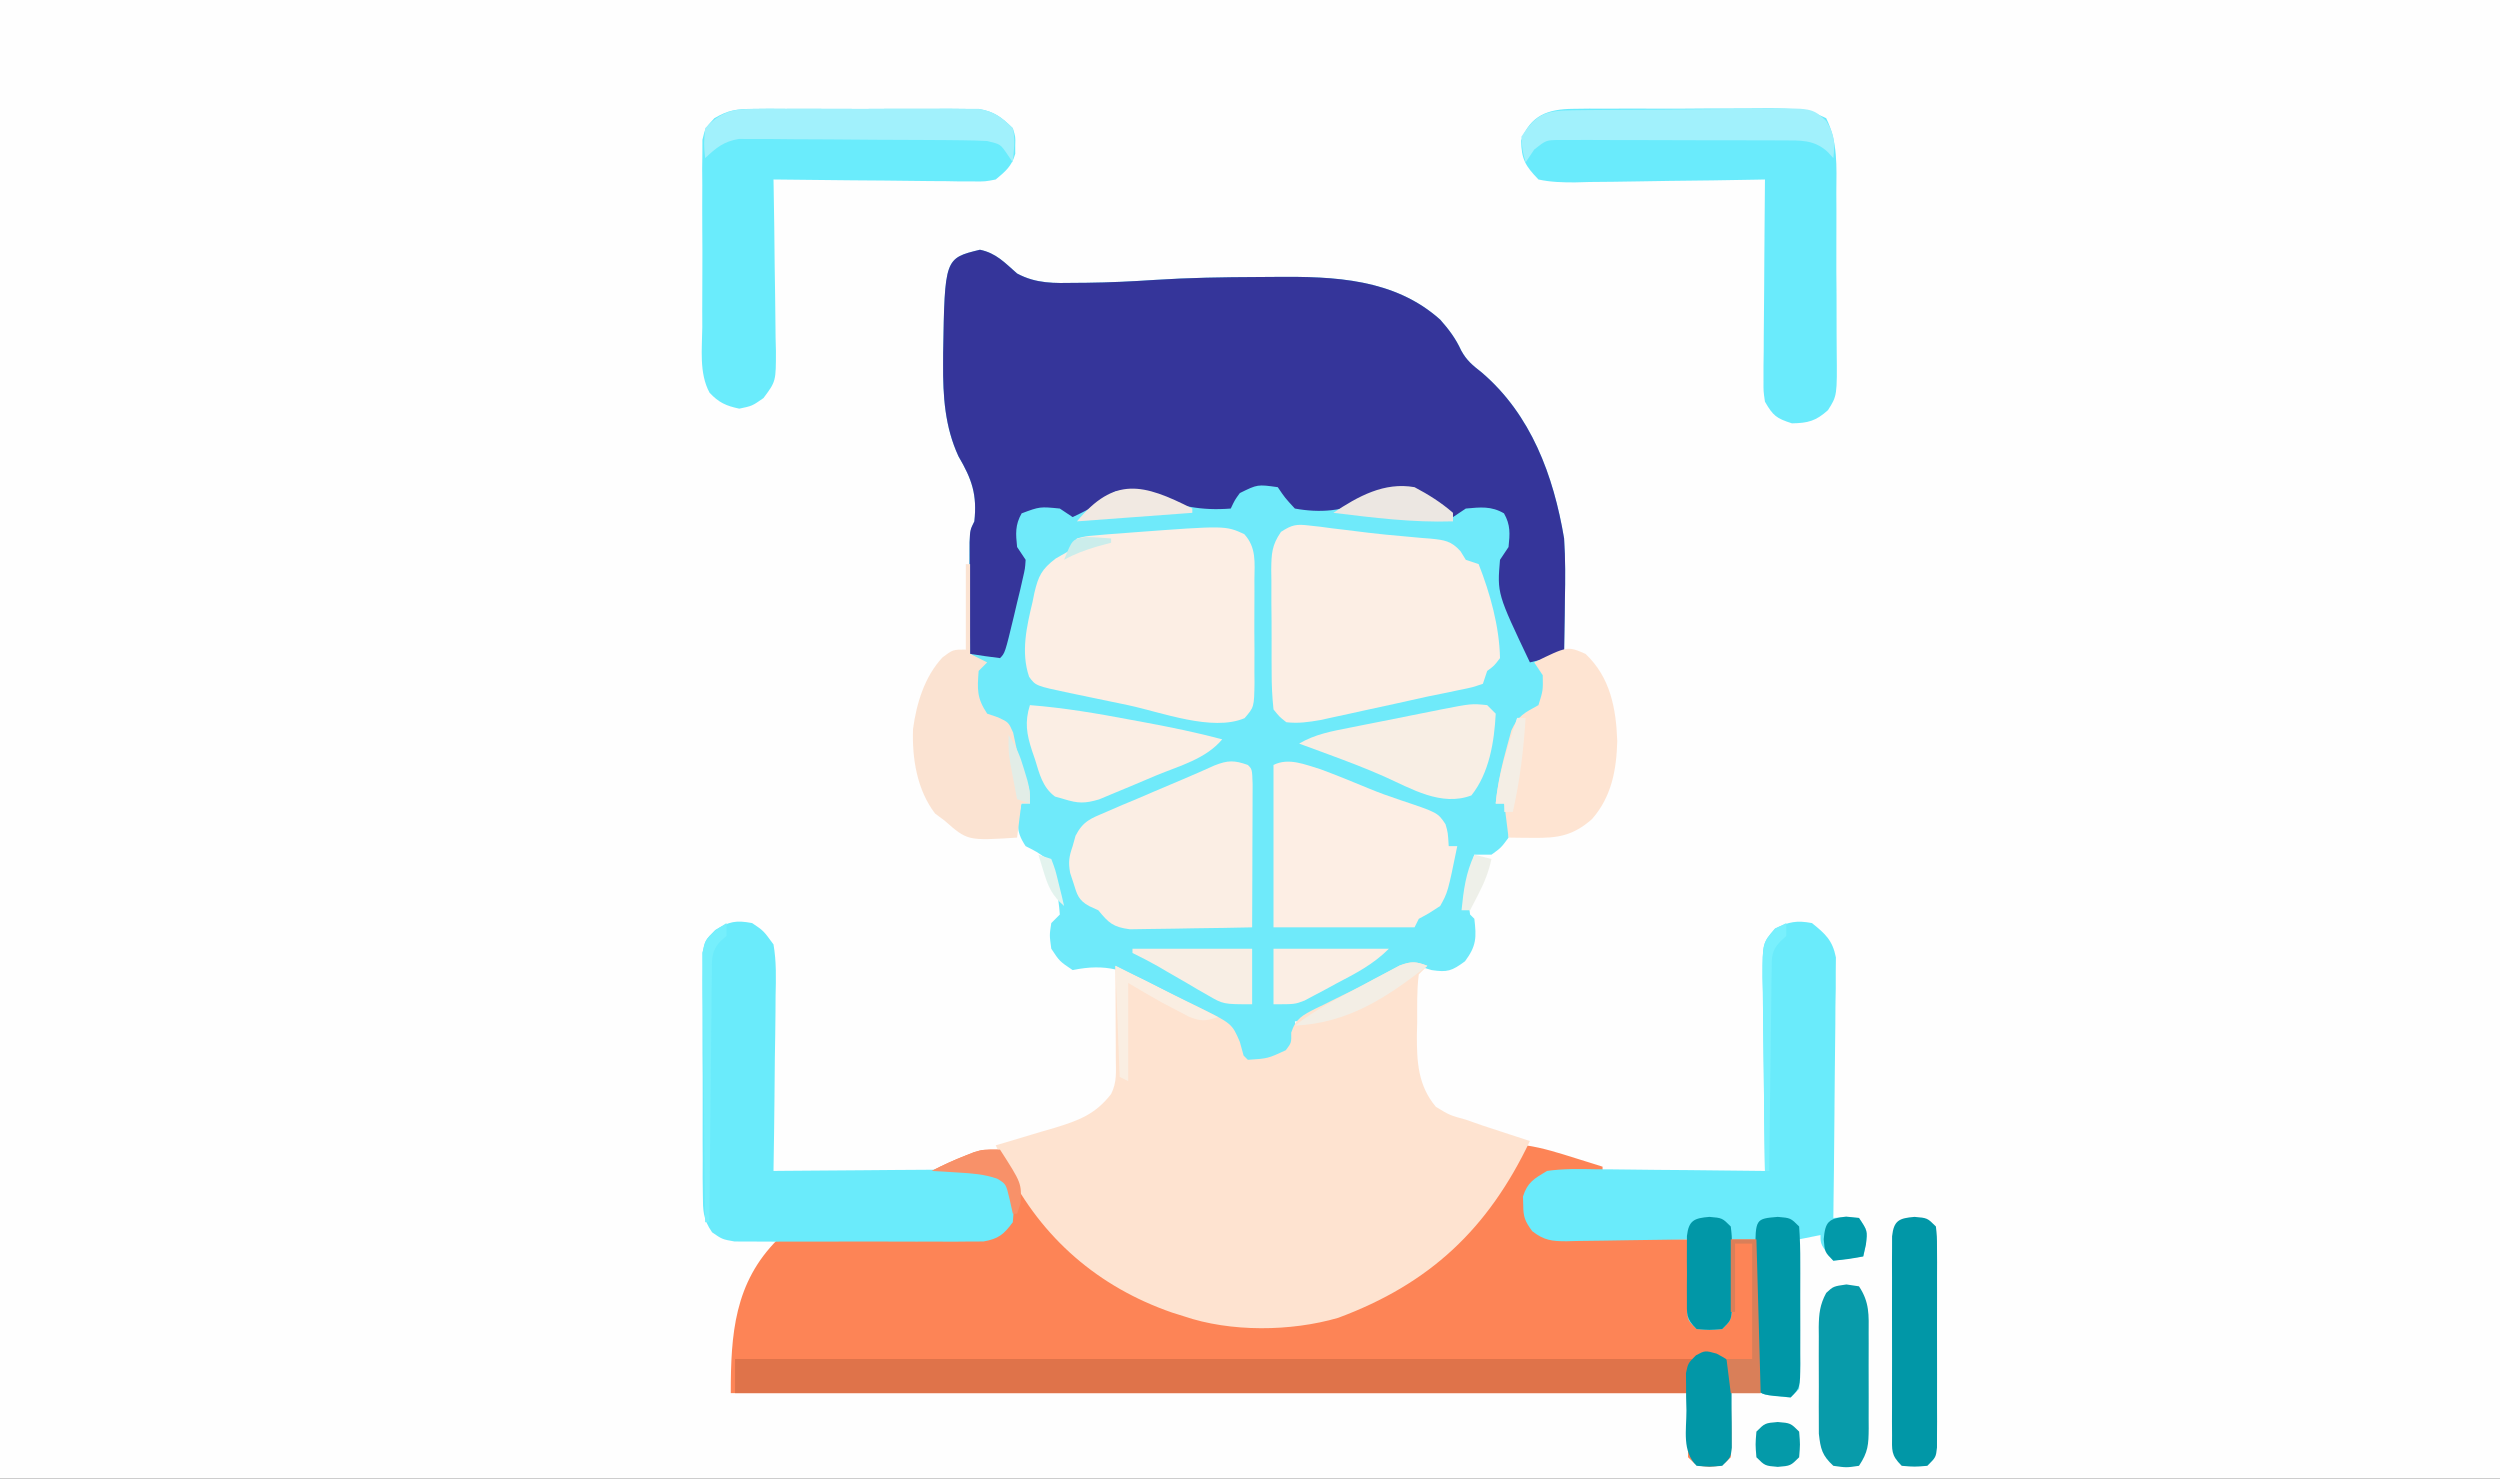 <?xml version="1.0" encoding="UTF-8"?>
<svg version="1.1" xmlns="http://www.w3.org/2000/svg" width="585" height="346">
<rect width="100%" height="100%" fill="#333333" stroke="none"/>
<path d="M0 0 C193.05 0 386.1 0 585 0 C585 114.18 585 228.36 585 346 C391.95 346 198.9 346 0 346 C0 231.82 0 117.64 0 0 Z " fill="#FEFEFE" transform="translate(0,0)"/>
<path d="M0 0 C3.808 0.797 5.791 3.028 8.688 5.562 C13.186 7.98 17.403 7.831 22.375 7.75 C23.222 7.744 24.068 7.737 24.941 7.73 C30.267 7.667 35.562 7.419 40.875 7.062 C48.906 6.54 56.936 6.42 64.981 6.385 C66.391 6.379 67.801 6.368 69.211 6.354 C82.883 6.231 96.956 6.743 107.707 16.371 C109.732 18.662 111.335 20.79 112.605 23.578 C113.882 25.92 115.28 27.049 117.375 28.688 C128.971 38.582 134.213 52.857 136.688 67.562 C137.006 72.345 136.977 77.085 136.875 81.875 C136.861 83.104 136.848 84.333 136.834 85.6 C136.799 88.588 136.75 91.575 136.688 94.562 C133.718 95.552 133.718 95.552 130.688 96.562 C131.678 98.047 131.678 98.047 132.688 99.562 C132.501 103.047 132.36 105.616 130.312 108.5 C128.688 109.562 128.688 109.562 125.688 109.562 C125.565 110.4 125.443 111.238 125.316 112.102 C124.644 115.804 123.681 119.327 122.625 122.938 C122.263 124.183 121.901 125.428 121.527 126.711 C121.25 127.652 120.973 128.593 120.688 129.562 C121.347 129.562 122.007 129.562 122.688 129.562 C124.108 132.403 124.002 134.417 123.688 137.562 C121.938 139.938 121.938 139.938 119.688 141.562 C118.368 141.562 117.047 141.562 115.688 141.562 C113.712 148.529 113.712 148.529 114.688 155.562 C115.017 155.893 115.347 156.222 115.688 156.562 C116.195 160.958 116.183 162.897 113.5 166.5 C110.391 168.78 109.417 169.122 105.688 168.562 C104.932 168.333 104.177 168.104 103.399 167.867 C99.745 167.457 98.009 168.559 94.801 170.309 C93.147 171.193 93.147 171.193 91.459 172.096 C90.318 172.724 89.176 173.353 88 174 C85.727 175.231 83.452 176.459 81.176 177.684 C79.668 178.51 79.668 178.51 78.13 179.353 C75.688 180.562 75.688 180.562 73.688 180.562 C73.811 181.284 73.935 182.006 74.062 182.75 C73.688 185.562 73.688 185.562 71 188.375 C67.688 190.562 67.688 190.562 65.062 191.188 C61.611 190.279 60.569 188.519 58.688 185.562 C58.604 184.918 58.52 184.273 58.434 183.609 C56.808 179.151 50.644 177.317 46.571 175.224 C44.708 174.261 42.868 173.26 41.027 172.256 C34.025 168.55 29.526 166.942 21.688 168.562 C18.625 166.5 18.625 166.5 16.688 163.562 C16.25 160.375 16.25 160.375 16.688 157.562 C17.677 156.572 17.677 156.572 18.688 155.562 C18.338 151.015 17.579 146.724 15.688 142.562 C13.243 140.845 13.243 140.845 10.688 139.562 C8.121 135.712 8.855 133.977 9.688 129.562 C10.348 129.562 11.008 129.562 11.688 129.562 C10.875 126.958 10.063 124.354 9.25 121.75 C9.02 121.012 8.79 120.274 8.553 119.514 C7.619 116.522 6.679 113.536 5.688 110.562 C4.027 109.881 2.36 109.215 0.688 108.562 C-1.761 104.889 -1.628 102.899 -1.312 98.562 C-0.323 97.573 -0.323 97.573 0.688 96.562 C-0.302 95.903 -1.292 95.243 -2.312 94.562 C-2.669 91.705 -2.669 91.705 -2.641 88.094 C-2.635 86.801 -2.63 85.508 -2.625 84.176 C-2.615 83.501 -2.604 82.826 -2.594 82.131 C-2.563 80.07 -2.553 78.01 -2.547 75.949 C-2.466 65.87 -2.466 65.87 -1.312 63.562 C-0.643 57.312 -1.858 53.743 -5.023 48.348 C-8.214 41.454 -8.674 34.253 -8.625 26.75 C-8.622 25.879 -8.618 25.008 -8.615 24.111 C-8.243 2.005 -8.243 2.005 0 0 Z " fill="#6FEAFA" transform="translate(229.312,58.438)"/>
<path d="M0 0 C4.059 0.586 7.907 1.839 11.812 3.062 C12.974 3.425 14.135 3.787 15.332 4.16 C16.653 4.576 16.653 4.576 18 5 C18 5.33 18 5.66 18 6 C17.108 6.037 16.216 6.075 15.297 6.113 C14.126 6.179 12.956 6.245 11.75 6.312 C10.59 6.371 9.43 6.429 8.234 6.488 C4.846 7.024 3.336 7.516 1 10 C0.409 11.937 0.409 11.937 0.562 14 C0.564 14.681 0.565 15.361 0.566 16.062 C1.157 18.701 1.791 19.406 4 21 C6.649 21.331 9.077 21.488 11.73 21.512 C12.481 21.53 13.231 21.548 14.004 21.566 C16.399 21.62 18.793 21.654 21.188 21.688 C22.812 21.721 24.436 21.755 26.061 21.791 C30.04 21.876 34.02 21.943 38 22 C38.025 22.57 38.05 23.141 38.076 23.728 C38.192 26.298 38.314 28.868 38.438 31.438 C38.477 32.335 38.516 33.233 38.557 34.158 C38.619 35.439 38.619 35.439 38.684 36.746 C38.72 37.537 38.757 38.328 38.795 39.142 C38.806 41.014 38.806 41.014 40 42 C43 42.167 43 42.167 46 42 C47.55 40.45 47.217 38.9 47.316 36.746 C47.358 35.892 47.4 35.038 47.443 34.158 C47.483 33.26 47.522 32.363 47.562 31.438 C47.627 30.085 47.627 30.085 47.693 28.705 C47.8 26.47 47.902 24.235 48 22 C49.98 22 51.96 22 54 22 C54.33 33.88 54.66 45.76 55 58 C52.69 58 50.38 58 48 58 C48.023 59.06 48.046 60.119 48.07 61.211 C48.089 62.599 48.107 63.987 48.125 65.375 C48.142 66.074 48.159 66.772 48.176 67.492 C48.193 69.329 48.103 71.166 48 73 C46 75 46 75 43 75.25 C40 75 40 75 38 73 C38 68.05 38 63.1 38 58 C-35.92 58 -109.84 58 -186 58 C-186 44.141 -185.155 32.155 -175 22 C-173.42 21.893 -171.836 21.854 -170.252 21.842 C-169.241 21.832 -168.23 21.822 -167.188 21.811 C-166.087 21.804 -164.986 21.797 -163.852 21.789 C-161.544 21.761 -159.237 21.732 -156.93 21.703 C-153.273 21.662 -149.617 21.625 -145.961 21.599 C-142.445 21.571 -138.93 21.525 -135.414 21.477 C-134.317 21.473 -133.22 21.47 -132.09 21.467 C-131.072 21.45 -130.055 21.434 -129.006 21.417 C-127.662 21.404 -127.662 21.404 -126.29 21.392 C-123.522 20.918 -122.619 20.271 -121 18 C-120.61 13.633 -120.537 11.695 -123 8 C-126.315 6.895 -129.204 6.679 -132.688 6.438 C-133.867 6.354 -135.046 6.27 -136.262 6.184 C-137.617 6.093 -137.617 6.093 -139 6 C-136.376 4.653 -133.751 3.439 -131 2.375 C-130.34 2.115 -129.68 1.854 -129 1.586 C-127 1 -127 1 -123 1 C-122.527 1.895 -122.054 2.789 -121.566 3.711 C-112.116 21.169 -98.349 34.225 -79 40 C-61.132 43.81 -43.38 40.991 -27.5 32.188 C-15.582 24.283 -6.986 13.929 -1 1 C-0.67 0.67 -0.34 0.34 0 0 Z " fill="#FD8456" transform="translate(357,268)"/>
<path d="M0 0 C3.808 0.797 5.791 3.028 8.688 5.562 C13.186 7.98 17.403 7.831 22.375 7.75 C23.222 7.744 24.068 7.737 24.941 7.73 C30.267 7.667 35.562 7.419 40.875 7.062 C48.906 6.54 56.936 6.42 64.981 6.385 C66.391 6.379 67.801 6.368 69.211 6.354 C82.883 6.231 96.956 6.743 107.707 16.371 C109.732 18.662 111.335 20.79 112.605 23.578 C113.882 25.92 115.28 27.049 117.375 28.688 C128.971 38.582 134.213 52.857 136.688 67.562 C137.006 72.345 136.977 77.085 136.875 81.875 C136.861 83.104 136.848 84.333 136.834 85.6 C136.799 88.588 136.75 91.575 136.688 94.562 C134.048 95.222 131.407 95.882 128.688 96.562 C121.018 80.444 121.018 80.444 121.688 72.562 C122.677 71.078 122.677 71.078 123.688 69.562 C124.009 66.475 124.175 64.422 122.625 61.688 C119.613 59.938 117.092 60.258 113.688 60.562 C112.698 61.222 111.707 61.883 110.688 62.562 C109.835 61.913 109.835 61.913 108.965 61.25 C105.359 58.649 102.61 56.727 98.188 55.938 C95.073 56.494 93.266 57.182 90.5 58.562 C85.058 61.171 79.623 61.644 73.688 60.562 C71.375 58.062 71.375 58.062 69.688 55.562 C64.951 54.894 64.951 54.894 60.812 56.938 C59.623 58.574 59.623 58.574 58.688 60.562 C51.724 61.106 46.632 60.017 40.16 57.469 C37.092 56.344 34.915 55.962 31.688 56.562 C28.54 58.383 28.54 58.383 25.688 60.562 C24.368 61.257 23.041 61.938 21.688 62.562 C20.698 61.903 19.707 61.242 18.688 60.562 C14.022 60.098 14.022 60.098 9.75 61.688 C8.2 64.422 8.366 66.475 8.688 69.562 C9.348 70.552 10.008 71.543 10.688 72.562 C10.551 74.621 10.551 74.621 10 77 C9.801 77.874 9.603 78.748 9.398 79.648 C9.164 80.61 8.929 81.572 8.688 82.562 C8.432 83.648 8.177 84.733 7.914 85.852 C5.855 94.395 5.855 94.395 4.688 95.562 C2.348 95.275 0.014 94.943 -2.312 94.562 C-2.337 90.469 -2.355 86.376 -2.367 82.282 C-2.372 80.889 -2.379 79.496 -2.388 78.104 C-2.4 76.103 -2.405 74.102 -2.41 72.102 C-2.415 70.897 -2.421 69.693 -2.426 68.452 C-2.312 65.562 -2.312 65.562 -1.312 63.562 C-0.643 57.312 -1.858 53.743 -5.023 48.348 C-8.214 41.454 -8.674 34.253 -8.625 26.75 C-8.622 25.879 -8.618 25.008 -8.615 24.111 C-8.243 2.005 -8.243 2.005 0 0 Z " fill="#35359A" transform="translate(229.312,58.438)"/>
<path d="M0 0 C-0.66 0.66 -1.32 1.32 -2 2 C-2.484 5.687 -2.37 9.41 -2.375 13.125 C-2.412 14.656 -2.412 14.656 -2.449 16.219 C-2.473 22.466 -2.178 28.053 2 33 C5.23 34.968 5.23 34.968 9 36 C10.322 36.46 11.644 36.923 12.965 37.387 C14.288 37.823 15.612 38.257 16.938 38.688 C17.621 38.912 18.305 39.137 19.01 39.369 C20.672 39.916 22.336 40.458 24 41 C14.235 61.482 0.663 74.379 -20.875 82.375 C-31.943 85.599 -46.067 85.748 -57 82 C-57.904 81.716 -58.807 81.433 -59.738 81.141 C-76.954 75.184 -90.235 63.727 -98.438 47.438 C-99.302 45.63 -100.16 43.819 -101 42 C-100.04 41.721 -100.04 41.721 -99.06 41.437 C-96.139 40.579 -93.226 39.696 -90.312 38.812 C-89.305 38.521 -88.298 38.229 -87.26 37.928 C-81.547 36.174 -77.709 34.771 -74 30 C-72.591 27.182 -72.888 24.827 -72.902 21.68 C-72.906 20.423 -72.909 19.166 -72.912 17.871 C-72.92 16.552 -72.929 15.234 -72.938 13.875 C-72.943 12.535 -72.947 11.195 -72.951 9.855 C-72.963 6.57 -72.979 3.285 -73 0 C-68.349 2.299 -63.709 4.62 -59.078 6.961 C-57.261 7.87 -55.428 8.748 -53.594 9.621 C-45.711 13.53 -45.711 13.53 -43.875 17.812 C-43.586 18.864 -43.297 19.916 -43 21 C-42.67 21.33 -42.34 21.66 -42 22 C-37.308 21.692 -37.308 21.692 -33.125 19.75 C-31.808 18.014 -31.808 18.014 -31.855 15.637 C-30.782 12.328 -29.204 11.569 -26.187 10.019 C-25.197 9.546 -25.197 9.546 -24.188 9.062 C-23.515 8.725 -22.843 8.388 -22.151 8.041 C-20.773 7.352 -19.392 6.669 -18.007 5.993 C-16.145 5.072 -14.309 4.096 -12.477 3.117 C-11.432 2.563 -10.388 2.009 -9.312 1.438 C-7.915 0.693 -7.915 0.693 -6.488 -0.066 C-3.771 -1.086 -2.66 -1.04 0 0 Z " fill="#FEE3D0" transform="translate(334,226)"/>
<path d="M0 0 C3.143 2.527 4.806 4.02 5.601 8.031 C5.59 9.157 5.579 10.283 5.568 11.443 C5.567 12.724 5.567 14.005 5.566 15.324 C5.541 16.712 5.515 18.1 5.488 19.488 C5.479 20.916 5.472 22.344 5.467 23.772 C5.448 27.519 5.399 31.265 5.343 35.011 C5.292 38.839 5.269 42.666 5.244 46.494 C5.191 53.997 5.105 61.498 5 69 C5.949 68.938 6.897 68.876 7.875 68.812 C8.906 68.874 9.938 68.936 11 69 C13 72 13 72 12.625 75.188 C12.316 76.58 12.316 76.58 12 78 C8.535 78.495 8.535 78.495 5 79 C2 75.25 2 75.25 2 73 C0.35 73.33 -1.3 73.66 -3 74 C-2.99 75.05 -2.979 76.1 -2.968 77.181 C-2.932 81.069 -2.909 84.956 -2.89 88.844 C-2.88 90.528 -2.866 92.212 -2.849 93.896 C-2.825 96.313 -2.814 98.731 -2.805 101.148 C-2.794 101.904 -2.784 102.659 -2.773 103.437 C-2.773 105.293 -2.878 107.148 -3 109 C-3.66 109.66 -4.32 110.32 -5 111 C-11.577 110.423 -11.577 110.423 -13 109 C-13.089 106.406 -13.115 103.84 -13.098 101.246 C-13.096 100.471 -13.095 99.695 -13.093 98.896 C-13.088 96.41 -13.075 93.924 -13.062 91.438 C-13.057 89.756 -13.053 88.074 -13.049 86.393 C-13.038 82.262 -13.021 78.131 -13 74 C-14.98 74 -16.96 74 -19 74 C-18.984 74.848 -18.984 74.848 -18.968 75.712 C-18.927 78.267 -18.901 80.821 -18.875 83.375 C-18.858 84.264 -18.841 85.154 -18.824 86.07 C-18.815 87.346 -18.815 87.346 -18.805 88.648 C-18.789 89.827 -18.789 89.827 -18.773 91.029 C-19 93 -19 93 -21 95 C-24 95.25 -24 95.25 -27 95 C-29 93 -29 93 -29.227 91.029 C-29.217 90.243 -29.206 89.458 -29.195 88.648 C-29.189 87.798 -29.182 86.947 -29.176 86.07 C-29.159 85.181 -29.142 84.291 -29.125 83.375 C-29.116 82.478 -29.107 81.581 -29.098 80.656 C-29.074 78.437 -29.041 76.219 -29 74 C-30.514 74.031 -30.514 74.031 -32.058 74.063 C-35.807 74.136 -39.557 74.182 -43.307 74.22 C-44.928 74.24 -46.55 74.267 -48.172 74.302 C-50.505 74.35 -52.838 74.373 -55.172 74.391 C-56.256 74.422 -56.256 74.422 -57.363 74.453 C-60.849 74.455 -62.659 74.264 -65.454 72.101 C-67.118 69.84 -67.568 68.775 -67.562 66 C-67.584 65.34 -67.606 64.68 -67.629 64 C-66.577 60.656 -65.011 59.794 -62 58 C-58.116 57.44 -54.272 57.535 -50.355 57.609 C-49.231 57.615 -48.106 57.621 -46.947 57.627 C-43.36 57.649 -39.774 57.699 -36.188 57.75 C-33.753 57.77 -31.319 57.788 -28.885 57.805 C-22.923 57.849 -16.961 57.916 -11 58 C-11.017 56.999 -11.017 56.999 -11.034 55.977 C-11.144 49.034 -11.22 42.092 -11.275 35.148 C-11.3 32.557 -11.334 29.965 -11.377 27.373 C-11.438 23.65 -11.466 19.927 -11.488 16.203 C-11.514 15.043 -11.54 13.882 -11.566 12.686 C-11.569 4.663 -11.569 4.663 -8.657 1.272 C-5.369 -0.302 -3.6 -0.675 0 0 Z " fill="#6AEBFB" transform="translate(424,216)"/>
<path d="M0 0 C2.657 1.78 2.657 1.78 5 5 C5.701 9.03 5.581 13.002 5.488 17.082 C5.481 18.251 5.474 19.421 5.467 20.625 C5.439 24.355 5.376 28.083 5.312 31.812 C5.287 34.343 5.265 36.874 5.244 39.404 C5.189 45.603 5.105 51.802 5 58 C5.615 57.993 6.231 57.987 6.865 57.98 C13.272 57.913 19.68 57.868 26.088 57.835 C28.479 57.82 30.87 57.8 33.26 57.774 C36.698 57.737 40.136 57.72 43.574 57.707 C44.642 57.692 45.71 57.676 46.81 57.66 C56.155 57.658 56.155 57.658 60 61 C61.546 64.092 61.294 66.594 61 70 C58.868 72.874 57.672 73.882 54.116 74.508 C52.442 74.513 52.442 74.513 50.734 74.518 C48.832 74.536 48.832 74.536 46.892 74.556 C45.511 74.549 44.131 74.54 42.75 74.531 C41.33 74.534 39.911 74.538 38.491 74.543 C35.519 74.549 32.547 74.54 29.574 74.521 C25.767 74.499 21.962 74.512 18.155 74.536 C15.224 74.55 12.294 74.546 9.363 74.535 C7.96 74.533 6.557 74.536 5.153 74.545 C3.191 74.555 1.228 74.537 -0.734 74.518 C-1.85 74.514 -2.966 74.511 -4.116 74.508 C-7 74 -7 74 -9.358 72.371 C-11.507 69.269 -11.513 67.311 -11.533 63.551 C-11.549 62.243 -11.565 60.934 -11.581 59.587 C-11.578 58.162 -11.573 56.737 -11.566 55.312 C-11.572 53.848 -11.578 52.384 -11.585 50.919 C-11.596 47.853 -11.591 44.786 -11.576 41.72 C-11.559 37.792 -11.583 33.865 -11.618 29.937 C-11.64 26.914 -11.638 23.891 -11.63 20.868 C-11.629 19.42 -11.636 17.972 -11.651 16.524 C-11.668 14.499 -11.651 12.474 -11.631 10.449 C-11.63 9.298 -11.629 8.146 -11.628 6.96 C-11 4 -11 4 -8.648 1.632 C-5.369 -0.389 -3.786 -0.71 0 0 Z " fill="#6AEBFB" transform="translate(176,216)"/>
<path d="M0 0 C1.225 -0.016 2.45 -0.032 3.711 -0.048 C5.026 -0.043 6.341 -0.038 7.695 -0.033 C9.066 -0.038 10.437 -0.044 11.808 -0.052 C14.676 -0.062 17.544 -0.058 20.412 -0.043 C24.081 -0.026 27.749 -0.049 31.417 -0.084 C34.247 -0.106 37.076 -0.105 39.905 -0.097 C41.913 -0.095 43.921 -0.115 45.929 -0.136 C50.883 -0.085 54.678 -0.037 59.144 2.192 C61.935 7.755 61.558 13.511 61.52 19.627 C61.525 21.021 61.533 22.414 61.541 23.807 C61.553 26.723 61.546 29.637 61.527 32.552 C61.504 36.282 61.531 40.01 61.572 43.739 C61.598 46.615 61.595 49.49 61.584 52.366 C61.583 53.741 61.59 55.116 61.608 56.49 C61.718 67.12 61.718 67.12 59.563 70.512 C56.739 73.044 54.916 73.532 51.133 73.596 C47.432 72.409 46.721 71.803 44.82 68.533 C44.46 66.078 44.46 66.078 44.48 63.306 C44.48 61.745 44.48 61.745 44.48 60.152 C44.496 59.035 44.511 57.918 44.527 56.768 C44.532 55.619 44.536 54.471 44.54 53.287 C44.557 49.619 44.595 45.952 44.633 42.283 C44.648 39.796 44.662 37.309 44.674 34.823 C44.707 28.726 44.757 22.63 44.82 16.533 C44.165 16.547 43.51 16.56 42.835 16.574 C36.022 16.706 29.21 16.797 22.396 16.863 C19.853 16.893 17.309 16.934 14.766 16.986 C11.112 17.059 7.459 17.093 3.805 17.119 C2.666 17.15 1.527 17.181 0.354 17.213 C-2.611 17.214 -5.282 17.162 -8.18 16.533 C-11.259 13.346 -12.154 11.82 -12.242 7.408 C-10.064 1.515 -5.951 0.034 0 0 Z " fill="#6AEBFC" transform="translate(368.18,25.467)"/>
<path d="M0 0 C2.894 3.16 2.423 6.671 2.383 10.741 C2.387 11.595 2.391 12.45 2.395 13.33 C2.398 15.135 2.39 16.941 2.374 18.746 C2.352 21.512 2.373 24.276 2.399 27.042 C2.396 28.796 2.391 30.55 2.383 32.303 C2.391 33.132 2.399 33.96 2.408 34.813 C2.315 40.487 2.315 40.487 0.079 43.073 C-7.486 46.298 -19.428 41.661 -27.264 40.011 C-29.604 39.518 -31.945 39.033 -34.287 38.55 C-35.781 38.239 -37.275 37.928 -38.769 37.616 C-39.466 37.471 -40.163 37.326 -40.881 37.177 C-48.794 35.507 -48.794 35.507 -50.335 33.397 C-52.311 27.622 -50.898 21.6 -49.523 15.835 C-49.382 15.137 -49.242 14.439 -49.097 13.719 C-48.163 9.79 -47.377 8.196 -44.125 5.721 C-43.142 5.161 -42.16 4.6 -41.148 4.022 C-40.488 3.032 -39.828 2.042 -39.148 1.022 C-37.139 0.498 -37.139 0.498 -34.667 0.292 C-33.757 0.211 -32.847 0.13 -31.909 0.046 C-30.936 -0.023 -29.963 -0.093 -28.96 -0.165 C-27.478 -0.283 -27.478 -0.283 -25.965 -0.402 C-4.408 -2.007 -4.408 -2.007 0 0 Z " fill="#FCEEE4" transform="translate(291.148,124.978)"/>
<path d="M0 0 C1.225 -0.013 2.45 -0.025 3.711 -0.038 C5.026 -0.03 6.341 -0.022 7.695 -0.014 C9.066 -0.016 10.437 -0.02 11.808 -0.025 C14.676 -0.031 17.544 -0.023 20.412 -0.004 C24.081 0.019 27.749 0.006 31.417 -0.018 C34.247 -0.033 37.076 -0.028 39.905 -0.018 C41.913 -0.014 43.921 -0.026 45.929 -0.038 C47.766 -0.019 47.766 -0.019 49.641 0 C51.253 0.005 51.253 0.005 52.899 0.01 C56.52 0.639 58.21 1.98 60.82 4.518 C61.449 6.518 61.449 6.518 61.383 8.518 C61.384 9.178 61.385 9.838 61.387 10.518 C60.568 13.408 59.113 14.613 56.82 16.518 C54.365 16.999 54.365 16.999 51.593 16.972 C50.552 16.971 49.511 16.971 48.439 16.971 C46.764 16.94 46.764 16.94 45.055 16.908 C43.906 16.903 42.758 16.897 41.574 16.891 C37.906 16.869 34.238 16.818 30.57 16.768 C28.083 16.748 25.596 16.729 23.109 16.713 C17.013 16.669 10.917 16.602 4.82 16.518 C4.831 17.108 4.843 17.698 4.854 18.306 C4.965 24.454 5.04 30.602 5.095 36.751 C5.12 39.045 5.154 41.339 5.198 43.633 C5.258 46.932 5.287 50.23 5.309 53.529 C5.334 54.553 5.36 55.578 5.387 56.633 C5.39 63.753 5.39 63.753 2.477 67.665 C-0.18 69.518 -0.18 69.518 -3.18 70.143 C-6.246 69.504 -7.972 68.727 -10.128 66.439 C-12.628 61.873 -11.884 56.104 -11.844 51.045 C-11.849 49.73 -11.853 48.415 -11.858 47.059 C-11.866 44.281 -11.855 41.504 -11.832 38.725 C-11.803 35.168 -11.819 31.613 -11.849 28.056 C-11.872 24.656 -11.856 21.257 -11.844 17.857 C-11.854 16.581 -11.864 15.305 -11.874 13.99 C-11.859 12.806 -11.843 11.621 -11.827 10.4 C-11.823 9.358 -11.819 8.316 -11.815 7.243 C-11.18 4.518 -11.18 4.518 -9.025 2.182 C-5.719 0.248 -3.81 0.011 0 0 Z " fill="#6AECFC" transform="translate(176.18,25.482)"/>
<path d="M0 0 C1.273 0.139 1.273 0.139 2.571 0.281 C3.472 0.402 4.373 0.523 5.301 0.648 C6.691 0.813 6.691 0.813 8.109 0.981 C10.015 1.208 11.92 1.443 13.825 1.686 C16.439 2.002 19.048 2.254 21.672 2.477 C23.194 2.617 24.716 2.758 26.238 2.898 C26.942 2.952 27.645 3.006 28.37 3.061 C31.565 3.393 33.213 3.57 35.387 6.031 C35.791 6.689 36.196 7.346 36.613 8.023 C37.603 8.353 38.593 8.683 39.613 9.023 C42.305 15.864 44.474 23.638 44.613 31.023 C43.238 32.836 43.238 32.836 41.613 34.023 C41.283 35.013 40.953 36.003 40.613 37.023 C38.182 37.861 38.182 37.861 34.957 38.512 C33.778 38.759 32.598 39.006 31.383 39.26 C30.139 39.512 28.895 39.764 27.613 40.023 C25.206 40.555 22.8 41.09 20.395 41.629 C17.968 42.157 15.541 42.685 13.113 43.211 C11.878 43.484 10.643 43.756 9.371 44.037 C8.183 44.294 6.994 44.551 5.77 44.816 C4.705 45.049 3.641 45.281 2.545 45.52 C-0.236 45.998 -2.582 46.344 -5.387 46.023 C-7.005 44.748 -7.005 44.748 -8.387 43.023 C-8.697 40.058 -8.831 37.307 -8.82 34.34 C-8.826 33.488 -8.831 32.636 -8.836 31.758 C-8.843 29.957 -8.841 28.156 -8.833 26.354 C-8.824 23.599 -8.853 20.847 -8.885 18.092 C-8.886 16.341 -8.886 14.59 -8.883 12.84 C-8.894 12.017 -8.905 11.194 -8.917 10.346 C-8.871 6.6 -8.797 4.619 -6.63 1.474 C-4.039 -0.202 -3.025 -0.371 0 0 Z " fill="#FCEEE4" transform="translate(306.387,122.977)"/>
<path d="M0 0 C73.92 0 147.84 0 224 0 C223.67 2.64 223.34 5.28 223 8 C149.41 8 75.82 8 0 8 C0 5.36 0 2.72 0 0 Z " fill="#DF734A" transform="translate(172,318)"/>
<path d="M0 0 C3.744 1.398 7.435 2.888 11.121 4.43 C13.665 5.486 16.162 6.386 18.785 7.258 C27.43 10.149 27.43 10.149 29.25 12.867 C29.812 14.812 29.812 14.812 30 18 C30.66 18 31.32 18 32 18 C29.788 28.8 29.788 28.8 28 32 C25.438 33.688 25.438 33.688 23 35 C22.505 35.99 22.505 35.99 22 37 C11.11 37 0.22 37 -11 37 C-11 24.46 -11 11.92 -11 -1 C-7.439 -2.781 -3.643 -1.088 0 0 Z " fill="#FDEEE4" transform="translate(309,180)"/>
<path d="M0 0 C1 1 1 1 1.114 4.51 C1.113 6.07 1.108 7.631 1.098 9.191 C1.096 10.011 1.095 10.831 1.093 11.676 C1.088 14.305 1.075 16.934 1.062 19.562 C1.057 21.34 1.053 23.118 1.049 24.896 C1.038 29.264 1.021 33.632 1 38 C-3.484 38.099 -7.967 38.172 -12.452 38.22 C-13.977 38.24 -15.502 38.267 -17.026 38.302 C-19.221 38.35 -21.414 38.373 -23.609 38.391 C-25.589 38.422 -25.589 38.422 -27.608 38.454 C-31.548 37.927 -32.535 37.003 -35 34 C-35.705 33.678 -36.41 33.355 -37.137 33.023 C-39.665 31.635 -39.969 30.339 -40.812 27.625 C-41.193 26.469 -41.193 26.469 -41.582 25.289 C-42.05 22.728 -41.844 21.443 -41 19 C-40.776 18.195 -40.553 17.391 -40.322 16.562 C-38.53 13.09 -36.709 12.508 -33.145 10.992 C-31.964 10.48 -30.784 9.969 -29.568 9.441 C-28.317 8.919 -27.065 8.397 -25.812 7.875 C-24.579 7.347 -23.347 6.817 -22.115 6.285 C-19.769 5.278 -17.419 4.281 -15.065 3.293 C-12.632 2.267 -10.223 1.204 -7.816 0.117 C-4.666 -1.132 -3.167 -1.118 0 0 Z " fill="#FBEEE4" transform="translate(292,179)"/>
<path d="M0 0 C5.802 5.461 7.175 12.761 7.438 20.438 C7.256 27.188 6.096 33.5 1.504 38.691 C-2.94 42.581 -6.465 43.124 -12.188 43.062 C-13.818 43.049 -13.818 43.049 -15.48 43.035 C-16.312 43.024 -17.143 43.012 -18 43 C-18.33 40.36 -18.66 37.72 -19 35 C-19.66 35 -20.32 35 -21 35 C-20.56 30.274 -19.518 25.826 -18.25 21.25 C-17.946 20.141 -17.642 19.033 -17.328 17.891 C-15.743 14.44 -14.251 13.786 -11 12 C-9.922 8.54 -9.922 8.54 -10 5 C-10.66 4.01 -11.32 3.02 -12 2 C-4.208 -1.82 -4.208 -1.82 0 0 Z " fill="#FEE4D2" transform="translate(371,153)"/>
<path d="M0 0 C0.33 0 0.66 0 1 0 C1 6.93 1 13.86 1 21 C2.32 21.66 3.64 22.32 5 23 C4.34 23.66 3.68 24.32 3 25 C2.685 29.336 2.551 31.327 5 35 C6.247 35.423 6.247 35.423 7.52 35.855 C10 37 10 37 11.074 39.426 C11.277 40.378 11.479 41.331 11.688 42.312 C12.335 45.226 12.959 47.899 14.082 50.668 C15 53 15 53 15 56 C14.34 56 13.68 56 13 56 C12.67 58.64 12.34 61.28 12 64 C0.402 64.743 0.402 64.743 -5 60 C-5.722 59.464 -6.444 58.928 -7.188 58.375 C-11.444 52.798 -12.591 45.48 -12.352 38.586 C-11.531 32.553 -9.659 26.341 -5.438 21.812 C-3 20 -3 20 0 20 C0 13.4 0 6.8 0 0 Z " fill="#FBE3D2" transform="translate(226,132)"/>
<path d="M0 0 C7.982 0.622 15.764 1.949 23.625 3.438 C24.801 3.655 25.976 3.872 27.188 4.096 C33.182 5.217 39.105 6.435 45 8 C41.178 12.586 35.036 14.191 29.658 16.408 C27.633 17.247 25.617 18.107 23.602 18.969 C22.31 19.507 21.019 20.043 19.727 20.578 C18.557 21.067 17.387 21.556 16.182 22.06 C12.853 23.044 11.264 23.017 8 22 C7.295 21.8 6.59 21.6 5.863 21.395 C2.922 19.193 2.234 16.066 1.188 12.688 C0.959 12.023 0.73 11.358 0.494 10.674 C-0.773 6.757 -1.247 3.955 0 0 Z " fill="#FBEEE4" transform="translate(241,165)"/>
<path d="M0 0 C3 0.25 3 0.25 5 2.25 C5.254 4.527 5.254 4.527 5.259 7.402 C5.265 8.477 5.271 9.551 5.278 10.658 C5.274 11.823 5.27 12.988 5.266 14.188 C5.268 15.379 5.269 16.57 5.271 17.797 C5.273 20.319 5.269 22.84 5.261 25.362 C5.25 29.234 5.261 33.105 5.273 36.977 C5.272 39.422 5.27 41.867 5.266 44.312 C5.27 45.477 5.274 46.642 5.278 47.842 C5.272 48.916 5.265 49.991 5.259 51.098 C5.256 52.521 5.256 52.521 5.254 53.973 C5 56.25 5 56.25 3 58.25 C0 58.5 0 58.5 -3 58.25 C-5.576 55.674 -5.253 54.677 -5.259 51.098 C-5.265 50.023 -5.271 48.949 -5.278 47.842 C-5.274 46.677 -5.27 45.512 -5.266 44.312 C-5.268 43.121 -5.269 41.93 -5.271 40.703 C-5.273 38.181 -5.269 35.66 -5.261 33.138 C-5.25 29.266 -5.261 25.395 -5.273 21.523 C-5.272 19.078 -5.27 16.633 -5.266 14.188 C-5.27 13.023 -5.274 11.858 -5.278 10.658 C-5.272 9.584 -5.265 8.509 -5.259 7.402 C-5.257 6.454 -5.256 5.505 -5.254 4.527 C-4.841 0.822 -3.598 0.3 0 0 Z " fill="#0197A7" transform="translate(448,284.75)"/>
<path d="M0 0 C0.66 0.66 1.32 1.32 2 2 C1.653 8.587 0.506 15.844 -3.688 21.125 C-10.75 23.797 -17.728 19.554 -24.102 16.699 C-28.296 14.835 -32.572 13.218 -36.875 11.625 C-37.583 11.362 -38.292 11.1 -39.021 10.829 C-40.68 10.217 -42.34 9.608 -44 9 C-40.284 6.802 -36.312 6.092 -32.129 5.273 C-31.37 5.121 -30.61 4.968 -29.828 4.811 C-28.226 4.491 -26.623 4.173 -25.019 3.858 C-22.573 3.377 -20.129 2.885 -17.686 2.391 C-16.125 2.08 -14.565 1.77 -13.004 1.461 C-11.913 1.241 -11.913 1.241 -10.8 1.016 C-3.66 -0.373 -3.66 -0.373 0 0 Z " fill="#F8EEE4" transform="translate(348,165)"/>
<path d="M0 0 C1.454 0.217 1.454 0.217 2.938 0.438 C5.441 4.192 5.226 7.153 5.203 11.5 C5.205 12.288 5.207 13.075 5.209 13.887 C5.21 15.551 5.207 17.216 5.198 18.88 C5.188 21.428 5.198 23.975 5.211 26.523 C5.21 28.141 5.207 29.758 5.203 31.375 C5.207 32.138 5.211 32.9 5.215 33.686 C5.182 37.472 5.09 39.209 2.938 42.438 C0 42.875 0 42.875 -3.062 42.438 C-5.686 40.002 -6.054 38.516 -6.451 34.926 C-6.47 33.534 -6.473 32.142 -6.461 30.75 C-6.464 30.01 -6.467 29.271 -6.47 28.509 C-6.472 26.949 -6.466 25.389 -6.454 23.829 C-6.438 21.445 -6.453 19.063 -6.473 16.68 C-6.471 15.161 -6.467 13.643 -6.461 12.125 C-6.467 11.414 -6.473 10.704 -6.479 9.972 C-6.436 6.884 -6.215 4.719 -4.729 1.984 C-3.062 0.438 -3.062 0.438 0 0 Z " fill="#089BAA" transform="translate(432.062,300.562)"/>
<path d="M0 0 C1.837 -0.024 1.837 -0.024 3.712 -0.049 C5.056 -0.06 6.399 -0.071 7.743 -0.081 C8.419 -0.086 9.095 -0.091 9.791 -0.097 C13.37 -0.123 16.948 -0.143 20.526 -0.157 C23.486 -0.171 26.445 -0.198 29.404 -0.239 C32.979 -0.289 36.554 -0.313 40.129 -0.32 C41.49 -0.327 42.851 -0.342 44.211 -0.366 C56.199 -0.565 56.199 -0.565 59.515 2.519 C61.458 5.676 61.585 7.548 61.161 11.193 C60.728 10.718 60.295 10.244 59.848 9.755 C56.665 6.808 53.395 7.062 49.268 7.048 C47.451 7.038 47.451 7.038 45.598 7.028 C44.288 7.027 42.979 7.026 41.63 7.025 C40.273 7.022 38.917 7.018 37.561 7.015 C34.72 7.009 31.879 7.007 29.037 7.008 C25.396 7.008 21.754 6.994 18.112 6.977 C15.312 6.966 12.512 6.964 9.712 6.964 C7.716 6.962 5.72 6.952 3.724 6.941 C2.513 6.944 1.302 6.947 0.053 6.95 C-1.014 6.949 -2.082 6.947 -3.183 6.946 C-6.067 7.002 -6.067 7.002 -8.839 9.193 C-9.499 10.183 -10.159 11.173 -10.839 12.193 C-11.589 9.505 -11.589 9.505 -11.839 6.193 C-8.379 0.824 -6.171 0.073 0 0 Z " fill="#A1F1FC" transform="translate(367.839,25.807)"/>
<path d="M0 0 C1.225 -0.013 2.45 -0.025 3.711 -0.038 C5.026 -0.03 6.341 -0.022 7.695 -0.014 C9.066 -0.016 10.437 -0.02 11.808 -0.025 C14.676 -0.031 17.544 -0.023 20.412 -0.004 C24.081 0.019 27.749 0.006 31.417 -0.018 C34.247 -0.033 37.076 -0.028 39.905 -0.018 C41.913 -0.014 43.921 -0.026 45.929 -0.038 C47.766 -0.019 47.766 -0.019 49.641 0 C51.253 0.005 51.253 0.005 52.899 0.01 C56.523 0.64 58.217 1.966 60.82 4.518 C61.465 7.346 61.065 9.58 60.82 12.518 C60.387 11.878 59.954 11.239 59.508 10.58 C57.908 8.25 57.908 8.25 54.82 7.518 C52.869 7.409 50.914 7.359 48.959 7.341 C47.152 7.321 47.152 7.321 45.308 7.302 C44.005 7.294 42.702 7.287 41.359 7.279 C40.695 7.275 40.031 7.271 39.347 7.267 C35.834 7.246 32.32 7.232 28.807 7.222 C25.183 7.211 21.559 7.177 17.936 7.137 C15.144 7.111 12.353 7.103 9.561 7.099 C7.577 7.092 5.594 7.065 3.61 7.039 C2.399 7.042 1.188 7.045 -0.06 7.048 C-1.124 7.042 -2.187 7.036 -3.283 7.03 C-6.861 7.632 -8.557 9.076 -11.18 11.518 C-11.492 8.268 -11.492 8.268 -11.18 4.518 C-7.598 0.821 -5.075 0.015 0 0 Z " fill="#A1F1FC" transform="translate(176.18,25.482)"/>
<path d="M0 0 C3 0.25 3 0.25 5 2.25 C5.2 5.095 5.28 7.841 5.266 10.688 C5.268 11.523 5.269 12.359 5.271 13.22 C5.273 14.989 5.269 16.758 5.261 18.526 C5.25 21.239 5.261 23.951 5.273 26.664 C5.272 28.38 5.27 30.096 5.266 31.812 C5.27 32.627 5.274 33.442 5.278 34.281 C5.23 40.02 5.23 40.02 3 42.25 C-3.577 41.673 -3.577 41.673 -5 40.25 C-5.113 37.462 -5.164 34.699 -5.168 31.91 C-5.171 31.073 -5.175 30.236 -5.178 29.373 C-5.183 27.598 -5.185 25.824 -5.185 24.049 C-5.187 21.327 -5.206 18.606 -5.225 15.885 C-5.228 14.164 -5.23 12.443 -5.23 10.723 C-5.238 9.905 -5.245 9.087 -5.252 8.245 C-5.221 0.435 -5.221 0.435 0 0 Z " fill="#0097A7" transform="translate(416,284.75)"/>
<path d="M0 0 C2.312 1.25 2.312 1.25 3.312 2.25 C3.564 5.889 3.498 9.541 3.5 13.188 C3.512 14.216 3.524 15.244 3.537 16.303 C3.54 17.775 3.54 17.775 3.543 19.277 C3.547 20.182 3.551 21.087 3.555 22.019 C3.312 24.25 3.312 24.25 1.312 26.25 C-1.688 26.5 -1.688 26.5 -4.688 26.25 C-8.123 22.815 -7.057 17.969 -7.062 13.312 C-7.087 12.297 -7.111 11.282 -7.137 10.236 C-7.141 9.262 -7.144 8.289 -7.148 7.285 C-7.157 6.392 -7.165 5.499 -7.173 4.578 C-6.688 2.25 -6.688 2.25 -4.827 0.388 C-2.688 -0.75 -2.688 -0.75 0 0 Z " fill="#0297A7" transform="translate(401.688,316.75)"/>
<path d="M0 0 C3 0.25 3 0.25 5 2.25 C5.259 4.465 5.259 4.465 5.266 7.188 C5.268 8.165 5.271 9.142 5.273 10.148 C5.266 11.172 5.258 12.195 5.25 13.25 C5.258 14.274 5.265 15.297 5.273 16.352 C5.271 17.329 5.268 18.306 5.266 19.312 C5.263 20.211 5.261 21.109 5.259 22.035 C5 24.25 5 24.25 3 26.25 C0 26.5 0 26.5 -3 26.25 C-5.531 23.719 -5.257 22.815 -5.266 19.312 C-5.268 18.335 -5.271 17.358 -5.273 16.352 C-5.266 15.328 -5.258 14.305 -5.25 13.25 C-5.258 12.226 -5.265 11.203 -5.273 10.148 C-5.271 9.171 -5.268 8.194 -5.266 7.188 C-5.263 6.289 -5.261 5.391 -5.259 4.465 C-4.83 0.797 -3.551 0.296 0 0 Z " fill="#0197A7" transform="translate(400,284.75)"/>
<path d="M0 0 C9.24 0 18.48 0 28 0 C28 4.29 28 8.58 28 13 C21.251 13 21.251 13 17.617 10.883 C16.842 10.441 16.068 9.999 15.27 9.543 C14.479 9.075 13.689 8.607 12.875 8.125 C11.289 7.21 9.703 6.296 8.117 5.383 C7.422 4.974 6.727 4.566 6.011 4.145 C4.039 3.022 2.039 1.996 0 1 C0 0.67 0 0.34 0 0 Z " fill="#F8EEE4" transform="translate(265,222)"/>
<path d="M0 0 C8.91 0 17.82 0 27 0 C23.267 3.733 19.264 5.746 14.625 8.188 C13.774 8.651 12.923 9.114 12.047 9.592 C11.219 10.029 10.392 10.467 9.539 10.918 C8.788 11.318 8.038 11.718 7.264 12.13 C5 13 5 13 0 13 C0 8.71 0 4.42 0 0 Z " fill="#FBEEE4" transform="translate(298,222)"/>
<path d="M0 0 C3.237 1.704 6.243 3.587 9 6 C9 6.66 9 7.32 9 8 C-0.446 8.305 -9.642 7.142 -19 6 C-13.223 2.149 -7.082 -1.265 0 0 Z " fill="#ECE7E2" transform="translate(331,114)"/>
<path d="M0 0 C0 0.33 0 0.66 0 1 C-8.91 1.66 -17.82 2.32 -27 3 C-18.226 -7.529 -11.547 -5.869 0 0 Z " fill="#F1E9E2" transform="translate(279,119)"/>
<path d="M0 0 C1.98 0 3.96 0 6 0 C6.33 11.88 6.66 23.76 7 36 C4.69 36 2.38 36 0 36 C-0.33 33.36 -0.66 30.72 -1 28 C0.98 28 2.96 28 5 28 C5 19.09 5 10.18 5 1 C3.68 1 2.36 1 1 1 C1 6.28 1 11.56 1 17 C0.67 17 0.34 17 0 17 C0 11.39 0 5.78 0 0 Z " fill="#D97F59" transform="translate(405,290)"/>
<path d="M0 0 C8 4 16 8 24 12 C20.995 12.939 20.232 13.09 17.16 11.891 C16.138 11.349 15.116 10.808 14.062 10.25 C13.043 9.719 12.023 9.188 10.973 8.641 C8.28 7.155 5.637 5.582 3 4 C3 11.59 3 19.18 3 27 C2.34 26.67 1.68 26.34 1 26 C0.67 17.42 0.34 8.84 0 0 Z " fill="#FAEEE2" transform="translate(261,226)"/>
<path d="M0 0 C-9.655 7.526 -18.538 13.387 -31 14 C-26.215 10.231 -20.871 7.584 -15.5 4.75 C-14.455 4.183 -13.409 3.616 -12.332 3.031 C-11.325 2.5 -10.319 1.969 -9.281 1.422 C-7.905 0.689 -7.905 0.689 -6.502 -0.06 C-3.775 -1.085 -2.671 -1.042 0 0 Z " fill="#F3EEE5" transform="translate(334,226)"/>
<path d="M0 0 C3 0.25 3 0.25 5 2.25 C5.25 5.25 5.25 5.25 5 8.25 C3 10.25 3 10.25 0 10.5 C-3 10.25 -3 10.25 -5 8.25 C-5.25 5.25 -5.25 5.25 -5 2.25 C-3 0.25 -3 0.25 0 0 Z " fill="#049AA9" transform="translate(416,332.75)"/>
<path d="M0 0 C0.99 0.103 1.98 0.206 3 0.312 C5 3.312 5 3.312 4.625 6.5 C4.419 7.428 4.213 8.356 4 9.312 C0.625 9.938 0.625 9.938 -3 10.312 C-5 8.312 -5 8.312 -5.25 5.312 C-4.906 1.182 -4.114 0.429 0 0 Z " fill="#0299A9" transform="translate(432,284.688)"/>
<path d="M0 0 C0 0.99 0 1.98 0 3 C-0.486 3.429 -0.972 3.857 -1.473 4.299 C-3.743 6.828 -3.399 8.862 -3.432 12.216 C-3.452 13.497 -3.472 14.778 -3.492 16.098 C-3.499 17.496 -3.506 18.895 -3.512 20.293 C-3.529 21.724 -3.547 23.154 -3.566 24.585 C-3.614 28.348 -3.643 32.111 -3.67 35.874 C-3.699 39.715 -3.746 43.556 -3.791 47.396 C-3.877 54.931 -3.944 62.465 -4 70 C-4.33 70 -4.66 70 -5 70 C-5.116 61.464 -5.205 52.928 -5.259 44.391 C-5.285 40.427 -5.321 36.464 -5.377 32.5 C-5.432 28.674 -5.461 24.849 -5.474 21.024 C-5.484 19.564 -5.502 18.105 -5.529 16.646 C-5.565 14.601 -5.57 12.558 -5.568 10.513 C-5.579 9.349 -5.59 8.185 -5.601 6.987 C-5 4 -5 4 -2.465 1.593 C-1.651 1.067 -0.838 0.542 0 0 Z " fill="#76EFFC" transform="translate(170,216)"/>
<path d="M0 0 C5.059 7.877 5.059 7.877 4.812 12.562 C4.544 13.367 4.276 14.171 4 15 C3.67 15 3.34 15 3 15 C2.752 13.886 2.505 12.773 2.25 11.625 C1.409 8.051 1.409 8.051 -0.656 6.812 C-3.706 5.755 -6.531 5.568 -9.75 5.375 C-10.92 5.3 -12.091 5.225 -13.297 5.148 C-14.189 5.099 -15.081 5.05 -16 5 C-13.376 3.653 -10.751 2.439 -8 1.375 C-7.01 0.984 -7.01 0.984 -6 0.586 C-4 0 -4 0 0 0 Z " fill="#F89169" transform="translate(234,269)"/>
<path d="M0 0 C0.66 0 1.32 0 2 0 C1.512 7.478 0.666 14.689 -1 22 C-1.66 22 -2.32 22 -3 22 C-3 21.34 -3 20.68 -3 20 C-3.66 20 -4.32 20 -5 20 C-4.353 13.05 -2.14 6.618 0 0 Z " fill="#F4EEE5" transform="translate(355,168)"/>
<path d="M0 0 C0 0.99 0 1.98 0 3 C-0.486 3.451 -0.972 3.903 -1.473 4.368 C-3.578 6.617 -3.395 8.067 -3.432 11.114 C-3.452 12.155 -3.472 13.196 -3.492 14.268 C-3.499 15.39 -3.505 16.512 -3.512 17.668 C-3.53 18.818 -3.548 19.968 -3.566 21.153 C-3.62 24.831 -3.654 28.509 -3.688 32.188 C-3.721 34.679 -3.755 37.171 -3.791 39.662 C-3.876 45.775 -3.944 51.887 -4 58 C-4.33 58 -4.66 58 -5 58 C-5.127 50.383 -5.214 42.766 -5.275 35.148 C-5.3 32.557 -5.334 29.965 -5.377 27.373 C-5.438 23.65 -5.466 19.927 -5.488 16.203 C-5.514 15.043 -5.54 13.882 -5.566 12.686 C-5.569 4.622 -5.569 4.622 -2.469 1.237 C-1.655 0.829 -0.84 0.421 0 0 Z " fill="#79F0FD" transform="translate(418,216)"/>
<path d="M0 0 C1.32 0.33 2.64 0.66 4 1 C3.356 4.012 2.35 6.517 0.938 9.25 C0.575 9.956 0.213 10.663 -0.16 11.391 C-0.437 11.922 -0.714 12.453 -1 13 C-1.66 13 -2.32 13 -3 13 C-2.521 8.286 -2.032 4.334 0 0 Z " fill="#EEF0E9" transform="translate(345,200)"/>
<path d="M0 0 C1.866 2.799 2.688 4.819 3.625 8 C4.016 9.299 4.016 9.299 4.414 10.625 C5 13 5 13 5 16 C4.01 15.67 3.02 15.34 2 15 C1.662 13.251 1.33 11.501 1 9.75 C0.814 8.775 0.629 7.801 0.438 6.797 C0 4 0 4 0 0 Z " fill="#E2EDE7" transform="translate(236,172)"/>
<path d="M0 0 C0.99 0.33 1.98 0.66 3 1 C3.949 3.504 3.949 3.504 4.688 6.562 C4.939 7.574 5.19 8.586 5.449 9.629 C5.631 10.411 5.813 11.194 6 12 C3.321 9.681 2.338 7.682 1.312 4.312 C1.061 3.504 0.81 2.696 0.551 1.863 C0.369 1.248 0.187 0.634 0 0 Z " fill="#E3F3EE" transform="translate(243,200)"/>
<path d="M0 0 C2.009 0.018 4.017 0.168 6.02 0.332 C6.02 0.662 6.02 0.992 6.02 1.332 C4.947 1.621 3.875 1.91 2.77 2.207 C-0.074 3.06 -2.416 3.896 -4.98 5.332 C-3.052 0.512 -3.052 0.512 0 0 Z " fill="#CBEDEB" transform="translate(253.98,125.668)"/>
</svg>
